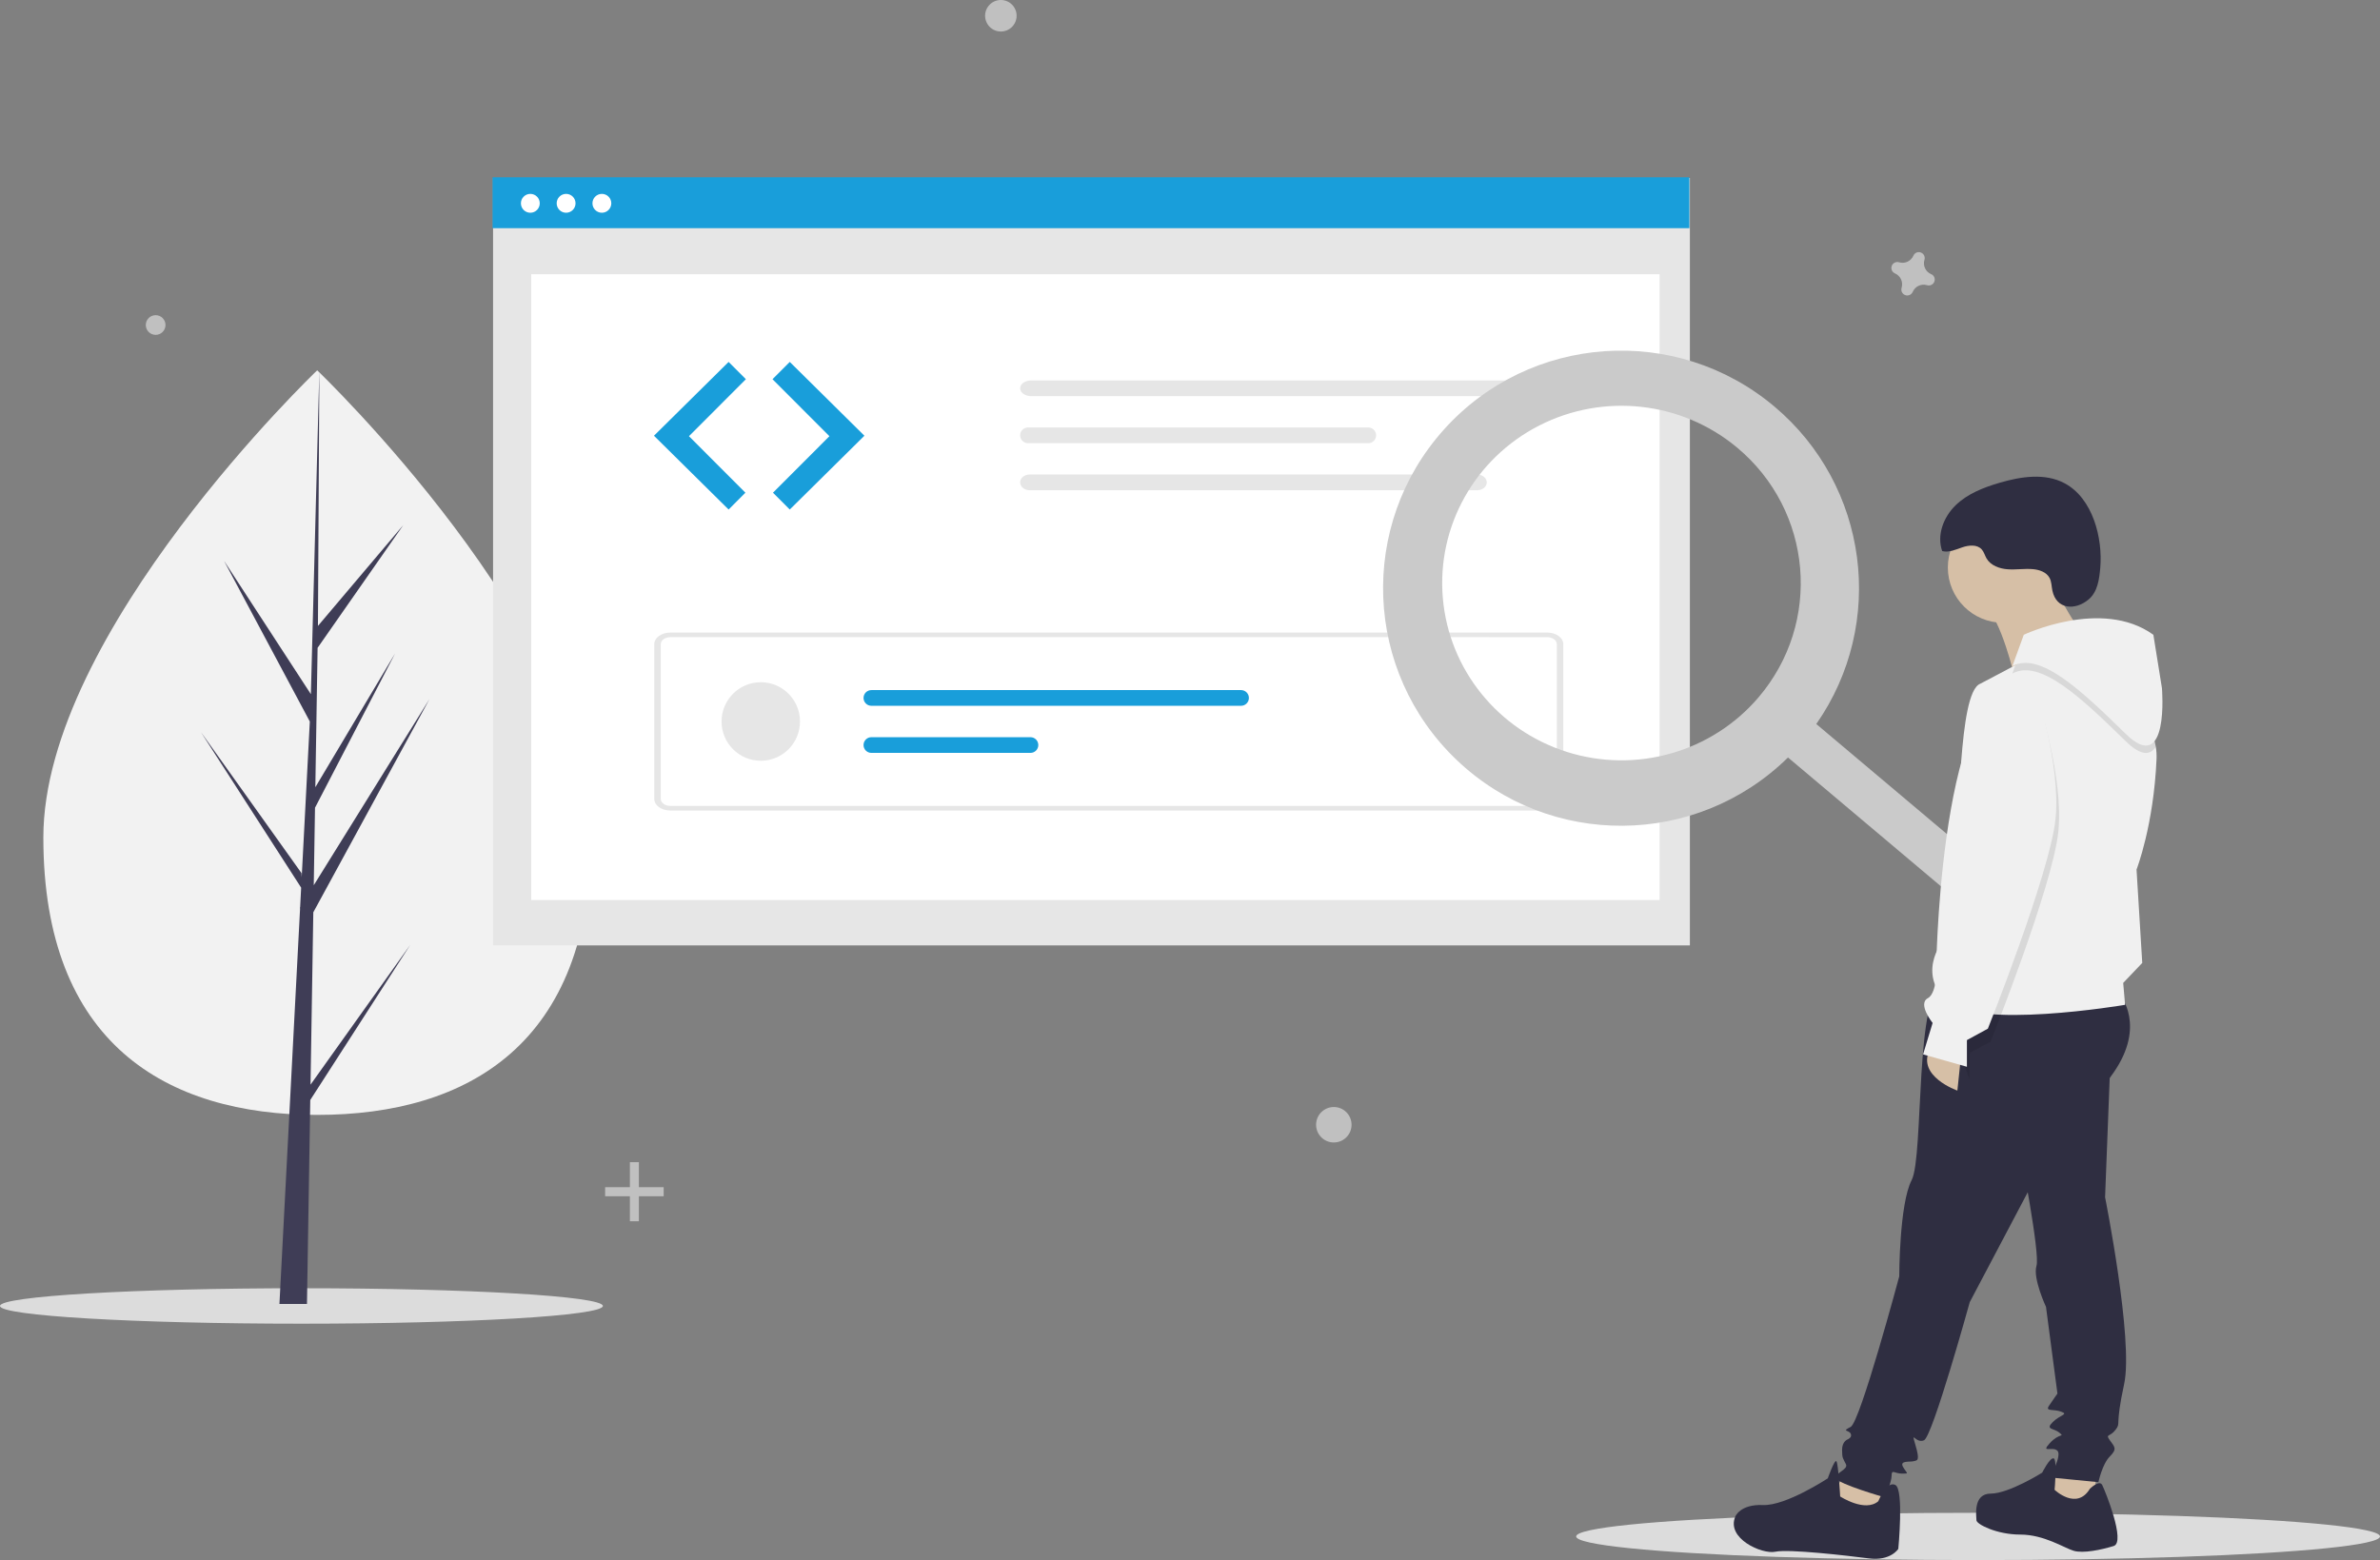 <?xml version="1.0" encoding="UTF-8"?>
<svg width="604px" height="396px" viewBox="0 0 604 396" version="1.1" xmlns="http://www.w3.org/2000/svg" xmlns:xlink="http://www.w3.org/1999/xlink">
    <rect x="0" y="0" width="604" height="396" fill="#808080" stroke="none"/>
    <title>Graphic@2x</title>
    <g id="Graphic" stroke="none" stroke-width="1" fill="none" fill-rule="evenodd">
        <g id="Group-5-Copy" fill-rule="nonzero">
            <ellipse id="Oval-Copy-3" fill="#DCDCDC" cx="76.5" cy="331.5" rx="76.5" ry="4.5"></ellipse>
            <g id="Group-3" transform="translate(11, 94)">
                <path d="M139,118.586 C139,170.777 107.884,189 69.5,189 C31.116,189 0,170.777 0,118.586 C0,66.395 69.5,0 69.5,0 C69.5,0 139,66.395 139,118.586 Z" id="Path" fill="#F2F2F2"></path>
                <polygon id="Path" fill="#3F3D56" points="67.805 181.322 68.513 137.569 98 83.44 68.625 130.706 68.943 111.032 89.265 71.871 69.027 105.826 69.027 105.826 69.6 70.443 91.361 39.266 69.69 64.879 70.048 0 67.799 85.889 67.983 82.346 45.859 48.365 67.629 89.148 65.567 128.664 65.506 127.615 40 91.855 65.428 131.32 65.171 136.262 65.125 136.337 65.146 136.742 59.915 237 66.903 237 67.741 185.215 93.109 145.845"></polygon>
            </g>
            <ellipse id="Oval" fill="#DCDCDC" cx="502" cy="390" rx="102" ry="6"></ellipse>
            <g id="Group-4" transform="translate(125, 45)">
                <rect id="e1abf0e4-070b-4c82-8a12-ebedd4e3db02" fill="#E6E6E6" x="0.13" y="0.173" width="303.732" height="194.804"></rect>
                <rect id="ace8bea0-82e8-49b8-a50c-1e1cb532084f" fill="#FFFFFF" x="9.808" y="24.606" width="286.362" height="158.846"></rect>
                <rect id="b540f353-e277-4512-bc56-a133cea2858b" fill="#199EDA" x="0" y="2.20911724e-14" width="303.732" height="12.922"></rect>
                <ellipse id="b2b285b5-c1c3-4b12-9710-2898c7239781" fill="#FFFFFF" cx="9.589" cy="6.607" rx="2.392" ry="2.395"></ellipse>
                <ellipse id="a5a428bb-42a2-4f57-9e6c-9979c01a2490" fill="#FFFFFF" cx="18.667" cy="6.607" rx="2.392" ry="2.395"></ellipse>
                <ellipse id="a9929a25-14ce-4464-bac9-4165f1e3fae6" fill="#FFFFFF" cx="27.745" cy="6.607" rx="2.392" ry="2.395"></ellipse>
                <polygon id="b4a2d72b-abc3-4d2f-a2b8-a2aff6897b26" fill="#199EDA" points="59.908 46.87 40.966 65.603 59.908 84.335 64.17 80.066 49.847 65.72 64.29 51.257"></polygon>
                <polygon id="b5120d89-6cbe-4bfa-9a1b-cf9b07deff91" fill="#199EDA" points="75.429 46.87 94.37 65.603 75.429 84.335 71.167 80.066 85.491 65.721 71.047 51.257"></polygon>
                <path d="M136.698,51.571 C135.148,51.571 133.893,52.463 133.893,53.564 C133.893,54.664 135.148,55.557 136.698,55.557 L268.935,55.557 C270.484,55.557 271.74,54.664 271.74,53.564 C271.74,52.463 270.484,51.571 268.935,51.571 L136.698,51.571 Z" id="a31271bd-8e2f-469b-8cee-8b6db3f92f99" fill="#E6E6E6"></path>
                <path d="M267.62,160.751 L45.164,160.751 C42.89,160.751 41.047,159.436 41.045,157.816 L41.045,118.496 C41.047,116.876 42.89,115.561 45.164,115.561 L267.62,115.561 C269.894,115.561 271.737,116.876 271.739,118.496 L271.739,157.815 C271.739,159.435 269.894,160.749 267.62,160.751 Z M45.164,116.734 C43.8,116.734 42.693,117.523 42.693,118.495 L42.693,157.814 C42.693,158.786 43.8,159.574 45.164,159.575 L267.62,159.575 C268.984,159.575 270.092,158.786 270.092,157.814 L270.092,118.496 C270.092,117.524 268.984,116.736 267.62,116.735 L45.164,116.734 Z" id="bf577952-0fd5-43e0-be6b-ea1966b51a93" fill="#E6E6E6"></path>
                <ellipse id="f7f4957b-eaa8-456b-bf02-bacf7de3ef80" fill="#E6E6E6" cx="68.072" cy="138.139" rx="9.953" ry="9.967"></ellipse>
                <path d="M96.142,130.168 C95.044,130.167 94.151,131.058 94.15,132.158 C94.149,133.259 95.038,134.152 96.137,134.154 L189.956,134.154 C191.055,134.154 191.946,133.261 191.946,132.161 C191.946,131.06 191.055,130.168 189.956,130.168 L96.142,130.168 Z" id="fb0f055d-da6e-47f2-bb6d-7ff26d7b746a" fill="#199EDA"></path>
                <path d="M96.142,142.125 C95.044,142.124 94.151,143.015 94.15,144.115 C94.149,145.216 95.038,146.109 96.137,146.111 L136.51,146.111 C137.609,146.112 138.501,145.221 138.502,144.121 C138.504,143.02 137.614,142.127 136.515,142.125 L96.142,142.125 L96.142,142.125 Z" id="bfcde504-8c45-4d21-843b-87b1f7e22ce0" fill="#199EDA"></path>
                <path d="M135.732,63.51 C134.695,63.594 133.896,64.461 133.896,65.503 C133.896,66.544 134.695,67.412 135.732,67.495 L222.397,67.495 C223.434,67.412 224.233,66.544 224.233,65.503 C224.233,64.461 223.434,63.594 222.397,63.51 L135.732,63.51 Z" id="a66699ea-75f1-4575-b6d5-52b0b1f8e30c" fill="#E6E6E6"></path>
                <path d="M136.302,75.449 C134.972,75.449 133.893,76.341 133.893,77.441 C133.893,78.542 134.972,79.434 136.302,79.434 L249.905,79.434 C251.236,79.434 252.315,78.542 252.315,77.441 C252.315,76.341 251.236,75.449 249.905,75.449 L136.302,75.449 Z" id="bbc4ca7b-25d4-4c7e-b3d4-0411f69bd48f" fill="#E6E6E6"></path>
            </g>
            <g id="Group-6" transform="translate(153, 295)" fill="#C0C0C0">
                <rect id="Rectangle" x="6.857" y="0" width="2.286" height="15"></rect>
                <polygon id="Rectangle" transform="translate(8, 7.5) rotate(90) translate(-8, -7.5) " points="6.846 0.071 9.154 0.071 9.154 14.929 6.846 14.929"></polygon>
            </g>
            <path d="M490.065,69.579 C488.665,68.97 487.945,67.405 488.392,65.945 C488.427,65.835 488.448,65.723 488.455,65.608 L488.455,65.608 C488.501,64.942 488.102,64.325 487.476,64.093 C486.85,63.862 486.146,64.071 485.748,64.607 L485.748,64.607 C485.68,64.698 485.624,64.797 485.58,64.901 C484.971,66.302 483.408,67.022 481.949,66.575 C481.84,66.541 481.727,66.519 481.613,66.512 L481.613,66.512 C480.941,66.463 480.32,66.867 480.09,67.501 C479.861,68.134 480.08,68.843 480.626,69.236 L480.626,69.236 C480.717,69.303 480.816,69.36 480.92,69.404 C482.32,70.014 483.039,71.578 482.592,73.039 C482.558,73.148 482.537,73.261 482.529,73.375 L482.529,73.375 C482.476,74.051 482.88,74.68 483.517,74.91 C484.155,75.141 484.867,74.916 485.258,74.362 L485.258,74.362 C485.325,74.271 485.382,74.172 485.426,74.068 C486.035,72.667 487.598,71.947 489.057,72.394 C489.166,72.429 489.279,72.45 489.393,72.457 L489.393,72.457 C490.059,72.503 490.675,72.104 490.907,71.477 C491.138,70.85 490.929,70.146 490.393,69.747 L490.393,69.747 C490.292,69.677 490.181,69.621 490.065,69.579 L490.065,69.579 Z" id="Path" fill="#C0C0C0"></path>
            <circle id="Oval" fill="#C0C0C0" cx="39.5" cy="82.5" r="2.5"></circle>
            <circle id="Oval-Copy" fill="#C0C0C0" cx="338.5" cy="285.5" r="4.5"></circle>
            <circle id="Oval-Copy-2" fill="#C0C0C0" cx="254" cy="4" r="4"></circle>
            <path d="M450.341,103.216 C425.402,82.204 388.257,84.772 366.456,109.016 C344.656,133.259 346.084,170.41 369.682,192.914 C393.28,215.417 430.513,215.134 453.765,192.275 L527.845,254.689 C529.365,255.97 531.453,256.344 533.323,255.67 C535.194,254.996 536.562,253.377 536.913,251.423 C537.263,249.468 536.543,247.476 535.023,246.195 L460.943,183.781 C478.778,158.222 474.183,123.307 450.341,103.216 L450.341,103.216 Z M446.274,177.019 C434.406,190.929 415.234,196.399 397.699,190.878 C380.163,185.357 367.717,169.933 366.163,151.798 C364.61,133.663 374.255,116.387 390.602,108.028 C406.948,99.668 426.777,101.871 440.842,113.608 C460.047,129.635 462.479,158.025 446.274,177.019 L446.274,177.019 Z" id="Shape" fill="#CACACA"></path>
            <g id="Group-4" transform="translate(440, 121)">
                <polygon id="a9e5a31c-10e6-4175-9779-4994367672f7" fill="#D6BFA6" points="38.367 255.229 37.642 264.904 22.891 260.067 28.936 252.811"></polygon>
                <polygon id="f499a4aa-6a35-40fc-8432-e4c7ab26d048" fill="#D6BFA6" points="92.054 252.085 91.328 261.517 83.106 262.727 78.269 258.131 83.831 249.183"></polygon>
                <path d="M98.1,131.644 C98.1,131.644 104.63,139.383 96.407,151.234 C88.184,163.084 78.27,174.693 78.27,174.693 L59.889,209.52 C59.889,209.52 50.457,243.621 48.281,244.588 C46.104,245.555 44.895,241.686 46.104,245.797 C47.313,249.908 46.588,249.667 45.62,249.91 C44.653,250.152 41.993,249.668 42.96,251.361 C43.927,253.054 44.653,253.054 42.719,253.054 C40.784,253.054 40.058,251.845 40.058,253.538 C40.058,255.23 38.366,259.1 38.366,259.1 C38.366,259.1 26.516,255.714 26.032,254.263 C25.549,252.812 29.176,252.086 28.45,250.635 C27.725,249.185 27.483,249.184 27.483,247.008 C27.483,244.832 28.935,244.348 28.935,244.348 C28.935,244.348 30.143,243.864 29.66,242.896 C29.176,241.929 27.242,242.413 29.66,241.203 C32.078,239.994 41.994,202.99 41.994,202.99 C41.994,202.99 41.994,184.607 45.138,178.562 C48.282,172.517 45.863,129.467 53.362,128.983 C60.862,128.499 98.1,131.644 98.1,131.644 Z" id="fb70bf31-eafd-4d8a-8310-5130d8d104e1" fill="#2F2E41"></path>
                <path d="M95.682,145.429 L94.23,182.916 C94.23,182.916 101.485,219.193 99.067,230.318 C96.649,241.443 98.342,239.992 96.891,241.927 C95.439,243.862 94.23,242.894 95.439,244.587 C96.648,246.281 97.372,246.764 95.439,248.7 C93.507,250.636 92.537,255.23 92.537,255.23 L80.204,254.021 C80.204,254.021 83.348,248.459 82.136,247.249 C80.925,246.04 77.783,247.975 80.204,245.317 C82.625,242.659 84.074,243.866 82.622,242.657 C81.171,241.448 78.995,241.931 80.929,239.996 C82.864,238.061 85.042,238.064 83.106,237.336 C81.17,236.608 78.994,237.336 79.962,235.885 C80.931,234.433 82.139,232.741 82.139,232.741 L79.237,210.732 C79.237,210.732 75.852,203.477 76.819,200.333 C77.786,197.189 72.706,171.311 72.706,171.311 L95.682,145.429 Z" id="a89455c2-275d-4b70-b13c-192fbe474176" fill="#2F2E41"></path>
                <path d="M90.362,256.922 C90.362,256.922 92.781,254.503 93.506,255.955 C94.231,257.406 99.551,270.466 96.408,271.433 C93.265,272.4 88.67,273.365 86.251,272.642 C83.833,271.919 78.754,268.529 72.709,268.529 C66.663,268.529 61.585,265.869 61.585,264.902 C61.585,263.935 60.618,258.13 65.212,258.13 C69.807,258.13 78.271,252.809 78.271,252.809 C78.271,252.809 80.203,248.939 81.173,249.182 C82.142,249.424 81.415,257.163 81.415,257.163 C81.415,257.163 86.976,262.484 90.362,256.922 Z" id="a3024be5-ad86-493a-9bfb-258ab58160a1" fill="#2F2E41"></path>
                <path d="M36.675,260.066 C36.675,260.066 38.852,254.745 41.028,255.953 C43.205,257.161 41.753,272.156 41.753,272.156 C41.753,272.156 39.821,275.3 34.257,274.574 C28.692,273.849 13.943,272.156 10.557,272.881 C7.171,273.607 -2.018,269.496 0.4,263.933 C0.4,263.933 1.609,260.789 7.413,261.03 C13.218,261.272 23.858,254.259 23.858,254.259 C23.858,254.259 25.551,249.422 26.035,249.905 C26.518,250.389 27.002,258.854 27.002,258.854 C27.002,258.854 33.29,262.968 36.675,260.066 Z" id="a57c92ce-496a-44de-934b-3ddd78679762" fill="#2F2E41"></path>
                <ellipse id="fa315d33-3eeb-4d45-ab88-aeb0e9694c5a" fill="#D6BFA6" cx="68.355" cy="23.053" rx="14.026" ry="14.027"></ellipse>
                <path d="M79.237,24.02 C79.237,24.02 86.734,39.015 89.394,40.466 C92.054,41.917 71.257,50.866 71.257,50.866 C71.257,50.866 67.871,36.113 63.76,32.969 C59.649,29.825 79.237,24.02 79.237,24.02 Z" id="fbae87ba-2986-46ef-9932-134b7e0cae24" fill="#D6BFA6"></path>
                <path d="M57.714,146.638 L56.747,155.828 C56.747,155.828 46.349,152.201 49.734,145.429 L57.714,146.638 Z" id="fc15680c-e415-4000-ac02-b1f296562473" fill="#D6BFA6"></path>
                <path d="M53.605,132.853 C60.86,140.59 99.309,134.06 99.309,134.06 L98.827,128.498 L103.664,123.422 L102.214,99.719 C102.214,99.719 106.564,88.596 107.289,71.666 C107.333,70.625 107.27,69.583 107.101,68.555 C104.608,53.39 79.916,43.622 79.238,43.851 C78.896,43.964 75.261,45.858 71.468,47.851 C67.114,50.139 62.553,52.558 62.553,52.558 C56.748,54.738 57.716,89.565 55.78,92.709 C53.844,95.852 55.78,106.731 55.78,106.731 L53.605,117.13 C53.605,117.13 46.348,125.116 53.605,132.853 Z" id="ae3770ab-4aa4-41b9-9f4d-4c69df699916" fill="#F0F0F0"></path>
                <path d="M77.042,56.075 C77.042,56.075 83.814,76.39 82.362,90.176 C80.911,103.961 65.192,143.383 65.192,143.383 L59.875,146.285 L59.875,153.057 L56.133,142.92 L66.423,121.401 C66.423,121.401 53.582,47.127 77.042,56.075 Z" id="b41fb511-fd5e-48e5-b733-0d9230f6b6d5" fill="#000000" opacity="0.1"></path>
                <path d="M70.691,49.979 C77.708,46.11 88.349,56.272 99.472,67.152 C103.467,71.058 105.778,70.665 107.102,68.555 C104.609,53.389 79.917,43.621 79.239,43.851 C78.897,43.963 75.263,45.858 71.469,47.85 L70.691,49.979 Z" id="efbdbf49-3b58-4bc5-8391-5fbab31acdf7" fill="#000000" opacity="0.1"></path>
                <path d="M70.695,48.11 L73.597,40.129 C73.597,40.129 93.427,30.696 106.486,40.129 L108.662,53.672 C108.662,53.672 110.594,76.164 99.472,65.281 C88.35,54.398 77.707,44.24 70.695,48.11 Z" id="a2828270-d54b-4ede-bb2b-8639f55947f0" fill="#F0F0F0"></path>
                <path d="M76.336,52.8 C76.336,52.8 83.107,73.116 81.656,86.901 C80.205,100.687 64.486,140.109 64.486,140.109 L59.166,143.013 L59.166,149.785 L48.042,146.641 L50.46,138.66 C50.46,138.66 46.591,133.823 49.251,132.372 C51.912,130.92 51.428,122.939 51.428,122.939 C51.428,122.939 52.878,43.852 76.336,52.8 Z" id="f68da632-d878-40c3-a103-67cfc5c970db" fill="#F0F0F0"></path>
                <path d="M80.859,28.925 C80.63,27.841 80.661,26.674 80.142,25.696 C79.362,24.229 77.571,23.615 75.916,23.47 C73.803,23.286 71.674,23.652 69.558,23.507 C67.442,23.363 65.181,22.556 64.128,20.715 C63.708,19.981 63.501,19.116 62.944,18.479 C61.784,17.155 59.67,17.36 58.003,17.928 C56.336,18.495 54.598,19.325 52.894,18.881 C51.461,14.872 53.225,10.247 56.277,7.279 C59.328,4.31 63.443,2.713 67.531,1.522 C72.922,-0.049 78.989,-0.977 83.945,1.662 C91.133,5.488 93.669,15.614 93.006,23.161 C92.756,26.014 92.346,29.245 90.039,31.171 C86.659,33.994 81.88,33.752 80.859,28.925 Z" id="f57115f6-7f5b-4177-880b-f5eff1305e5b" fill="#2F2E41"></path>
            </g>
        </g>
    </g>
</svg>